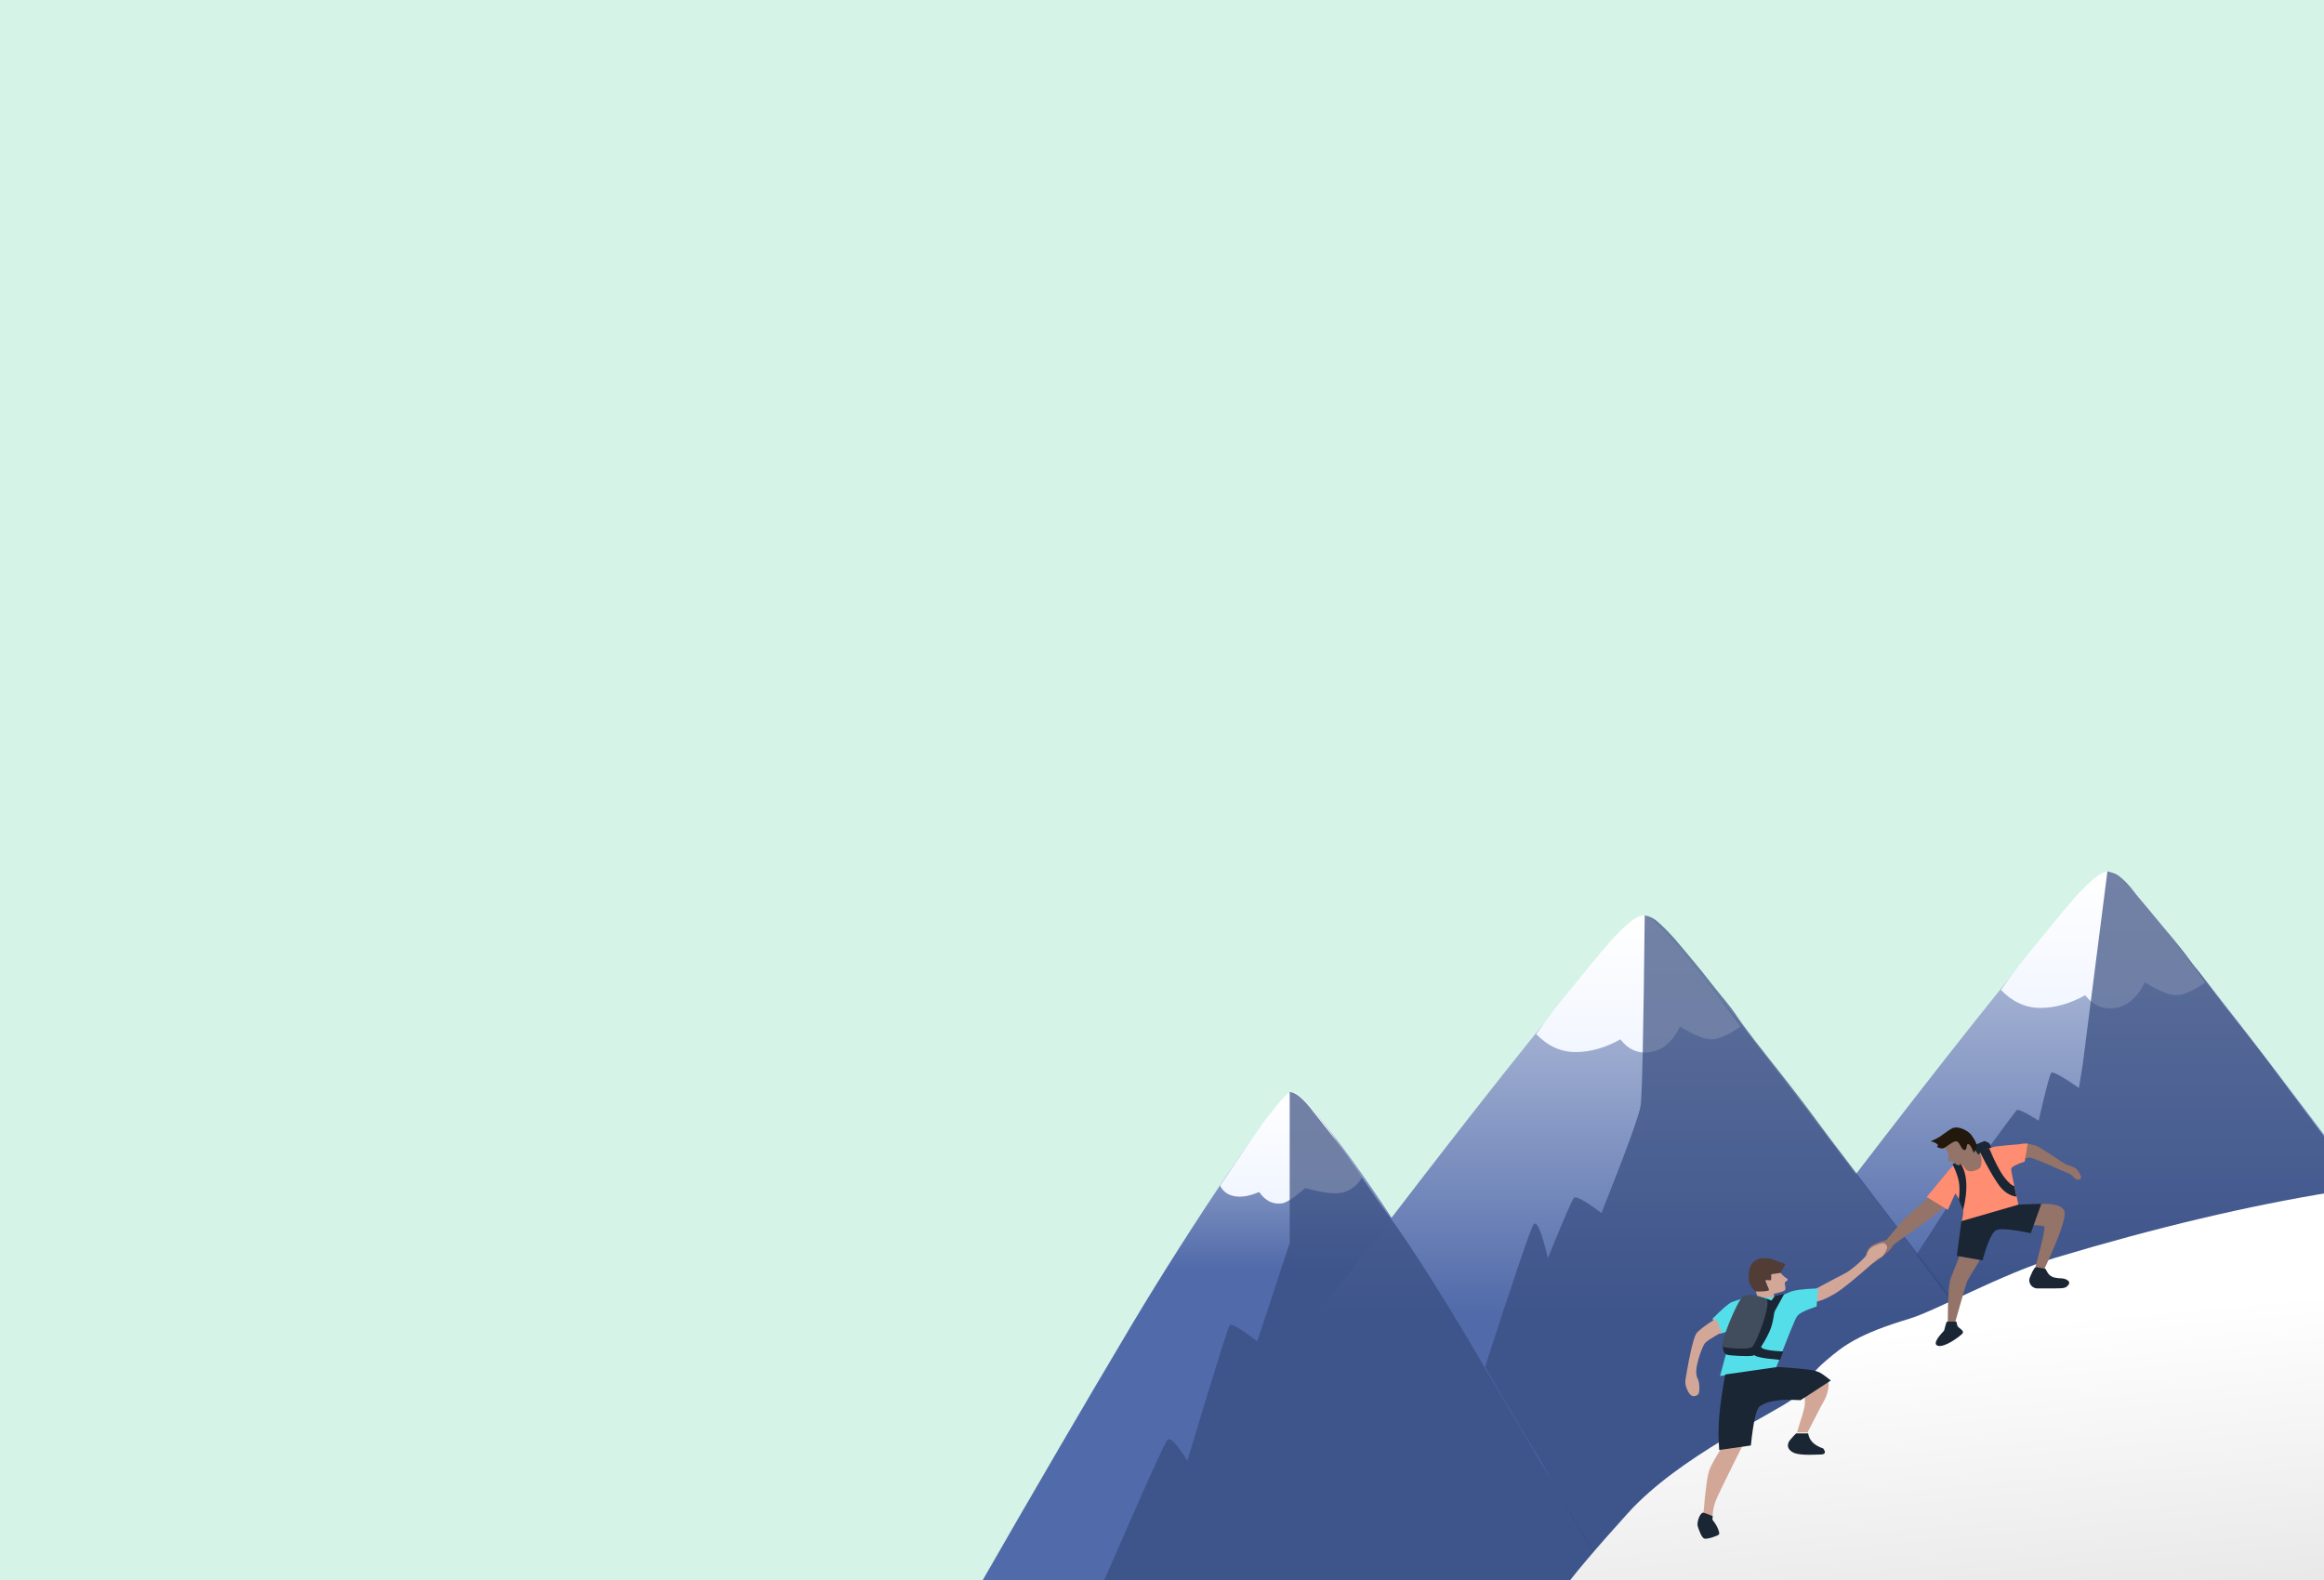 <?xml version="1.0" encoding="UTF-8"?>
<svg width="1000px" height="680px" viewBox="0 0 1000 680" version="1.1" xmlns="http://www.w3.org/2000/svg" xmlns:xlink="http://www.w3.org/1999/xlink">
    <!-- Generator: Sketch 52.6 (67491) - http://www.bohemiancoding.com/sketch -->
    <title>Artboard Copy 3</title>
    <desc>Created with Sketch.</desc>
    <defs>
        <linearGradient x1="50%" y1="-13.539%" x2="50%" y2="59.595%" id="linearGradient-1">
            <stop stop-color="#DCE1EE" offset="0%"></stop>
            <stop stop-color="#516BAA" offset="100%"></stop>
        </linearGradient>
        <linearGradient x1="50%" y1="0%" x2="50%" y2="100%" id="linearGradient-2">
            <stop stop-color="#FFFFFF" offset="0%"></stop>
            <stop stop-color="#F2F6FF" offset="100%"></stop>
        </linearGradient>
        <linearGradient x1="50%" y1="35.319%" x2="50%" y2="-15.91%" id="linearGradient-3">
            <stop stop-color="#516BAA" offset="0%"></stop>
            <stop stop-color="#DCE1EE" offset="100%"></stop>
        </linearGradient>
        <linearGradient x1="50%" y1="0%" x2="50%" y2="100%" id="linearGradient-4">
            <stop stop-color="#FFFFFF" offset="0%"></stop>
            <stop stop-color="#F0F5FF" offset="100%"></stop>
        </linearGradient>
        <linearGradient x1="50%" y1="33.865%" x2="67.319%" y2="133.116%" id="linearGradient-5">
            <stop stop-color="#FFFFFF" offset="0%"></stop>
            <stop stop-color="#DFDFDF" offset="100%"></stop>
        </linearGradient>
    </defs>
    <g id="Artboard-Copy-3" stroke="none" stroke-width="1" fill="none" fill-rule="evenodd">
        <rect fill="#D5F3E7" x="0" y="0" width="1000" height="680"></rect>
        <path d="M911.117,671 C961.289,671 1105.647,628.714 1058.766,566.635 C1011.884,504.556 916.844,375 907.223,375 C897.601,375 806.044,495.109 755.06,562.547 C704.075,629.985 860.945,671 911.117,671 Z" id="Oval-Copy-6" fill="url(#linearGradient-1)" fill-rule="nonzero"></path>
        <path d="M876.802,405.532 C885.204,395.507 900.443,375 907.14,375 C911.605,375 925.558,390.936 949,422.807 C943.689,426.481 939.491,428.317 936.407,428.317 C933.322,428.317 928.826,426.481 922.919,422.807 C919.77,429.248 915.573,432.907 910.331,433.786 C905.089,434.664 900.729,432.841 897.25,428.317 C890.74,431.963 884.311,433.786 877.962,433.786 C871.613,433.786 865.959,431.203 861,426.039 C865.933,419.051 871.2,412.216 876.802,405.532 Z" id="Path-71-Copy-5" fill="url(#linearGradient-2)" fill-rule="nonzero"></path>
        <path d="M986.858,471.5 C982.579,465.706 979.343,461.347 977.15,458.423 C971.739,451.208 963.623,440.836 960.015,436.327 C956.408,431.818 952.548,426.677 948.297,420.995 C944.046,415.314 945.115,417.347 941.979,412.879 C939.889,409.899 936.281,405.39 931.157,399.35 C926.392,393.535 922.387,388.725 919.141,384.921 C918.234,383.857 915.834,380.131 911.476,376.804 C910.596,376.132 909.04,375.531 906.808,375 L896.145,458.423 L894.546,468.211 C887.195,463.189 883.219,461.024 882.618,461.717 C882.016,462.411 880.213,469.279 877.207,482.322 C871.495,478.715 868.339,477.212 867.738,477.813 C866.836,478.715 841.924,512.57 840.683,514.79 C839.277,517.307 833.716,526.025 824,540.944 L845.193,568 L1052,558.981 L986.858,471.5 Z" id="Path-94-Copy-2" fill-opacity="0.7" fill="#374C7F" fill-rule="nonzero"></path>
        <path d="M559.417,685 C575.921,685 620.115,685 692,685 C658.004,624.465 636.174,585.854 626.511,569.167 C591.625,508.924 561.16,470 555.929,470 C550.698,470 511.207,529.5 487.043,570.068 C467.226,603.338 444.879,641.649 420,685 C501.054,685 547.526,685 559.417,685 Z" id="Oval-Copy-4" fill="url(#linearGradient-3)" fill-rule="nonzero"></path>
        <path d="M545.96,480.047 C548.949,476.489 553.487,470 555.7,470 C557.914,470 559.242,471.671 560.57,472.74 C561.898,473.809 566.1,479.12 571.196,485.527 C572.64,487.343 577.574,494.43 586,506.787 C584.344,509.81 581.861,511.883 578.549,513.005 C575.238,514.126 569.608,513.565 561.661,511.322 C556.914,515.396 553.602,517.58 551.726,517.873 C547.799,518.488 544.488,516.865 541.792,513.005 C537.79,514.732 534.313,515.347 531.361,514.85 C528.409,514.352 526.289,512.839 525,510.308 C536.534,493.038 543.52,482.951 545.96,480.047 Z" id="Path-71-Copy-3" fill="url(#linearGradient-4)" fill-rule="nonzero"></path>
        <path d="M710.693,681 C760.865,681 905.67,647.714 858.788,585.635 C811.907,523.556 716.867,394 707.245,394 C697.624,394 606.067,514.109 555.083,581.547 C504.098,648.985 660.521,681 710.693,681 Z" id="Oval-Copy-5" fill="url(#linearGradient-1)" fill-rule="nonzero"></path>
        <path d="M676.802,424.532 C685.204,414.507 700.443,394 707.14,394 C711.605,394 725.558,409.936 749,441.807 C743.689,445.481 739.491,447.317 736.407,447.317 C733.322,447.317 728.826,445.481 722.919,441.807 C719.77,448.248 715.573,451.907 710.331,452.786 C705.089,453.664 700.729,451.841 697.25,447.317 C690.74,450.963 684.311,452.786 677.962,452.786 C671.613,452.786 665.959,450.203 661,445.039 C665.933,438.051 671.2,431.216 676.802,424.532 Z" id="Path-71-Copy-4" fill="url(#linearGradient-2)" fill-rule="nonzero"></path>
        <path d="M787.621,490.231 C783.349,484.453 780.119,480.106 777.93,477.19 C772.528,469.995 764.426,459.653 760.825,455.156 C757.224,450.659 752.725,444.813 750.098,441.216 C747.471,437.619 745.907,434.92 742.902,431.323 C740.898,428.925 737.3,424.428 732.107,417.833 C727.851,412.633 724.102,408.136 720.862,404.343 C719.092,402.27 715.015,398.047 712.766,396.248 C711.266,395.049 709.581,394.3 707.71,394 C707.172,444.484 706.582,471.794 705.941,475.931 C705.3,480.068 699.687,495.447 689.103,522.068 C682.002,516.731 678.033,514.573 677.195,515.592 C676.358,516.611 672.638,525.245 666.036,541.494 C663.21,529.502 661.095,524.761 659.691,527.271 C658.286,529.781 651.389,550.111 639,588.26 C650.395,608.045 658.191,621.236 662.389,627.831 C664.198,630.673 666.273,635.135 669.586,640.872 C672.502,645.922 678.349,655.965 687.128,671 L854,577.468 L787.621,490.231 Z" id="Path-94-Copy" fill-opacity="0.7" fill="#374C7F" fill-rule="nonzero"></path>
        <path d="M554.945,470 L554.945,534.909 L540.986,577.28 C534.713,572.472 530.828,570.068 529.33,570.068 C528.79,570.068 522.648,589.601 510.905,628.667 C506.411,621.455 503.565,618.449 502.367,619.652 C501.169,620.854 491.38,642.636 473,685 L696,685 C665.776,634.222 646.469,601.621 638.081,587.197 C625.498,565.561 607.691,536.641 597.187,522.739 C591.398,515.077 579.717,496.963 575.167,491.186 C569.605,484.123 566.179,479.917 564.831,478.114 C563.483,476.311 561.209,473.561 558.989,471.803 C557.51,470.631 556.161,470.03 554.945,470 Z" id="Path-95-Copy" fill-opacity="0.7" fill="#374C7F" fill-rule="nonzero"></path>
        <path d="M672,685 C676.173,678.874 685.661,667.618 700.463,651.231 C722.667,626.65 763.099,608.469 771.407,602.069 C779.716,595.67 775.198,594.506 786.029,585.322 C793.147,579.286 799.349,574.205 821.772,567.494 C832.603,564.253 861.861,548.083 884.161,541.383 C927.524,528.352 967.471,518.891 1004,513 L1004,685 L672,685 Z" id="Path-93" fill="url(#linearGradient-5)" fill-rule="nonzero"></path>
        <g id="Group" transform="translate(725, 483)" fill-rule="nonzero">
            <path d="M16.421,139.1 L25.508,137.8 C23.804,141.097 21.857,144.997 19.666,149.5 C16.381,156.255 14.246,160.382 13.176,163.15 C12.463,164.995 12.03,167.162 11.878,169.65 L7.984,168.256 C8.849,157.919 9.715,151.667 10.58,149.5 C11.445,147.333 13.392,143.867 16.421,139.1 Z" id="Path-49" fill="#D2A798"></path>
            <path d="M131.85,11.231 C131.563,9.657 130.963,8.756 130.05,8.528 C128.68,8.185 130.31,7.457 125.55,9.429 C122.376,10.743 119.526,12.245 117,13.934 L120.15,20.241 L131.85,11.231 Z" id="Path-5" fill="#1A2634"></path>
            <path d="M7.65,168.035 C8.115,167.828 11.354,169.303 11.7,169.386 C12.503,169.578 11.344,170.545 12.121,171.461 C13.996,173.671 15.035,176.677 14.717,177.311 C14.4,177.946 9.675,179.528 8.4,179.19 C7.125,178.851 5.906,175.095 5.503,173.795 C5.1,172.495 6.106,168.722 7.65,168.035 Z" id="Path-50" fill="#1A2634"></path>
            <path d="M61.204,110.871 C61.637,110.005 61.853,110.655 61.853,112.821 C61.853,117.253 59.329,120.734 58.608,122.178 C57.743,123.911 55.796,127.68 52.767,133.484 L48.224,133.484 C50.172,127.354 51.254,123.671 51.469,122.434 C51.684,121.198 51.684,119.51 51.469,117.371 L61.204,110.871 Z" id="Path-79" fill="#D2A798"></path>
            <polygon id="Path-91" fill="#947368" points="120.266 22.1 131.3 20.394 128.703 13 117.021 16.981"></polygon>
            <path d="M30.051,71.5 L31.349,75.4 C33.039,75.491 34.337,75.537 35.243,75.537 C36.149,75.537 37.231,75.491 38.488,75.4 L37.839,71.5 L30.051,71.5 Z" id="Path-92" fill="#D2A798"></path>
            <path d="M118.319,57.2 C116.588,61.533 115.29,64.783 114.425,66.95 C113.559,69.117 113.127,75.4 113.127,85.8 L116.372,85.8 C119.401,74.967 121.131,69.117 121.564,68.25 C121.997,67.383 123.944,64.133 127.405,58.5 L118.319,57.2 Z" id="Path-85" fill="#947368"></path>
            <path d="M149.472,44.308 C152.501,44.308 154.232,44.525 154.665,44.958 C155.097,45.392 153.799,51.242 150.77,62.508 L154.665,63.158 C161.588,48.425 164.4,39.975 163.102,37.808 C161.804,35.642 158.126,34.775 152.069,35.208 L149.472,44.308 Z" id="Path-86" fill="#947368"></path>
            <path d="M144.28,16.25 C146.444,15.261 148.174,14.984 149.472,15.417 C151.42,16.067 160.506,19.967 161.804,20.617 C163.102,21.267 165.219,21.846 166.347,22.75 C167.476,23.654 168.213,25.007 169.592,24.7 C170.512,24.495 170.728,23.845 170.241,22.75 C169.723,21.598 169.074,20.67 168.294,19.967 C167.124,18.912 165.049,18.667 163.751,18.017 C162.453,17.367 153.674,11.152 151.42,10.217 C149.916,9.594 147.753,9.222 144.929,9.1 L144.28,16.25 Z" id="Path-87" fill="#947368"></path>
            <path d="M104.823,32.5 C99.631,36.833 96.386,39.65 95.088,40.95 C93.79,42.25 90.977,45.5 86.651,50.7 C83.062,51.658 80.836,52.57 79.97,53.437 C78.672,54.737 77.715,56.021 78.213,57.85 C78.711,59.679 80.16,61.221 81.458,60.45 C82.756,59.679 86.872,56.207 87.759,55.387 C88.646,54.567 89.247,53.3 89.896,52.65 C90.545,52 103.341,43.06 106.122,40.95 C107.975,39.544 109.706,38.027 111.314,36.4 L104.823,32.5 Z" id="Path-88" fill="#947368"></path>
            <path d="M114.101,20.021 L104.04,32.162 L113.127,37.7 L116.372,30.55 C118.163,33.281 119.245,35.335 119.617,36.712 C119.989,38.089 119.773,40.255 118.968,43.212 L143.631,36.062 C141.468,26.321 140.386,21.017 140.386,20.15 C140.386,19.283 142.333,18.2 146.227,16.9 L147.525,9.1 C140.17,9.741 135.626,10.175 133.896,10.4 C132.165,10.625 129.785,11.596 126.756,13.312 C126.922,13.312 127.138,13.745 127.405,14.612 C127.806,15.912 127.806,19.111 126.756,19.812 C124.809,21.112 122.862,21.45 121.564,20.8 C120.266,20.15 120.072,18.409 118.319,17.55 C117.687,17.24 116.497,17.847 114.75,19.371 L114.101,20.021 Z" id="Path-41" fill="#FF8D71"></path>
            <path d="M126.9,12.614 C129.844,18.626 132.469,23.281 134.775,26.579 C137.081,29.877 139.706,31.679 142.65,31.985 L141.75,27.48 C140.55,27.18 139.05,25.828 137.25,23.426 C135.45,21.023 133.35,16.969 130.95,11.262 L126.9,12.614 Z" id="Path-3" fill="#1A2634"></path>
            <path d="M115.2,18.02 C116.653,21.156 117.553,23.708 117.9,25.678 C118.247,27.648 118.247,30.201 117.9,33.337 L119.7,37.842 C120.833,33.312 121.283,29.258 121.05,25.678 C120.817,22.099 119.767,19.096 117.9,16.668 L115.2,18.02 Z" id="Path-4" fill="#1A2634"></path>
            <path d="M118.968,42.567 L117.021,57.504 L128.054,59.454 C130.218,51.663 132.165,47.334 133.896,46.467 C135.626,45.601 140.602,46.03 148.823,47.754 L153.367,35.1 L143.631,35.417 L118.968,42.567 Z" id="Path-42" fill="#1A2634"></path>
            <path d="M124.444,16.416 L122.697,14.714 C120.922,16.855 119.84,18.114 119.452,18.492 C119.064,18.87 117.9,18.492 115.96,17.356 C115.161,18.017 114.637,18.135 114.388,17.71 C114.014,17.072 114.75,16.543 113.631,14.519 C112.513,12.495 110.476,12.44 110.476,11.306 C110.475,10.171 113.965,5.633 115.129,5.634 C116.293,5.634 118.622,9.039 119.204,9.039 C119.786,9.039 119.785,5.635 120.367,5.635 C120.948,5.636 122.553,7.986 123.859,9.608 C124.731,10.689 125.701,11.635 126.77,12.446 L127.353,16.417 L124.444,16.416 Z" id="Path-43" fill="#947368" transform="translate(118.914, 12.134) rotate(13) translate(-118.914, -12.134) "></path>
            <path d="M112.237,12.205 C111.64,12.558 110.642,12.558 109.245,12.204 C109.841,11.781 109.841,11.397 109.245,11.053 C108.648,10.709 107.651,10.517 106.253,10.477 C107.924,9.241 109.041,8.31 109.605,7.685 C112.262,4.738 113.528,3.018 114.858,2.47 C117.488,1.387 121.542,2.835 122.739,3.986 C123.936,5.137 125.137,6.067 125.732,7.439 C126.129,8.355 126.014,9.61 125.389,11.207 C124.062,9.081 123.031,8.018 122.296,8.018 C121.192,8.018 122.586,10.895 121.1,10.895 C119.614,10.894 118.402,7.686 116.91,8.016 C115.419,8.347 113.132,11.675 112.237,12.205 Z" id="Path-44" fill="#22180B" transform="translate(116.108, 7.279) rotate(13) translate(-116.108, -7.279) "></path>
            <path d="M56.012,77.324 C58.608,76.891 61.637,75.591 65.099,73.424 C70.291,70.174 81.503,59.964 82.622,59.124 C83.741,58.283 85.077,58.107 85.868,56.524 C86.658,54.94 87.669,53.943 86.517,52.624 C85.364,51.305 83.546,52.347 81.324,53.274 C79.103,54.201 78.728,55.874 78.079,57.174 C77.43,58.474 71.589,63.674 68.993,64.974 C67.262,65.841 63.151,68.007 56.661,71.474 L56.012,77.324 Z" id="Path-82" fill="#D2A798"></path>
            <path d="M28.753,74.75 C30.051,74.75 34.261,75.554 36.541,75.4 C40.771,75.115 43.854,73.701 44.979,73.138 C46.709,72.271 50.82,71.725 57.31,71.5 L56.661,79.3 C51.902,80.825 49.089,82.238 48.224,83.538 C47.358,84.838 44.33,92.309 39.137,105.95 L15.123,109.2 C18.585,96.425 20.315,89.93 20.315,89.713 C20.315,89.496 18.585,89.925 15.123,91 L11.878,84.559 C16.205,80.186 19.017,77.783 20.315,77.35 C22.263,76.7 27.455,74.75 28.753,74.75 Z" id="Path-45" fill="#54DEEA"></path>
            <path d="M17.355,108.55 C16.004,115.932 15.138,121.998 14.759,126.75 C14.379,131.502 14.379,136.268 14.759,141.05 L28.389,139.1 C29.433,128.869 30.731,123.236 32.283,122.2 C34.23,120.9 36.252,120.154 40.72,119.6 C42.4,119.392 45.428,119.392 49.807,119.6 L62.787,111.15 C60.143,108.976 58.317,107.722 57.31,107.387 C54.187,106.349 52.118,106.349 49.807,106.087 C48.399,105.927 45.154,105.665 40.071,105.3 L17.355,108.55 Z" id="Path-46" fill="#1A2634"></path>
            <path d="M47.838,133.9 L53.03,133.9 C53.296,135.465 53.945,136.765 54.978,137.8 C56.011,138.835 57.525,139.701 59.521,140.4 C60.819,142.133 60.386,143 58.223,143 C54.978,143 48.487,143.65 45.891,141.7 C44.538,140.684 43.944,139.583 44.593,137.8 C44.81,137.203 45.892,135.903 47.838,133.9 Z" id="Path-80" fill="#1A2634"></path>
            <path d="M13.305,84.5 C8.546,87.533 5.733,89.7 4.868,91 C3.57,92.95 1.623,102.483 0.974,106.6 C0.324,110.717 -0.392,111.973 0.974,115.05 C2.339,118.127 3.581,118.166 4.868,117.65 C6.155,117.134 6.344,116.127 6.166,113.1 C5.988,110.073 4.868,110.5 4.868,107.25 C4.868,104 7.464,96.2 8.762,94.9 C9.627,94.033 12.007,92.517 15.901,90.35 L13.305,84.5 Z" id="Path-81" fill="#D2A798"></path>
            <path d="M40.275,63.7 C41.608,65.463 42.743,66.592 43.681,67.087 C45.087,67.83 43.383,68.529 43.032,68.9 C42.68,69.271 43.735,71.544 43.032,72.287 C42.563,72.782 40.472,73.387 36.759,74.1 C34.883,69.643 33.945,67.167 33.945,66.671 C33.945,66.176 36.055,65.186 40.275,63.7 Z" id="Path-84" fill="#D2A798"></path>
            <path d="M112.806,85.8 C112.592,85.8 112.159,87.1 111.508,89.7 C107.88,93.491 107.015,95.657 108.911,96.2 C111.757,97.014 117.944,92.417 119.296,91.063 C120.648,89.709 117.806,88.677 117.349,87.75 C116.892,86.823 117.021,85.8 116.7,85.8 C116.379,85.8 113.127,85.8 112.806,85.8 Z" id="Path-89" fill="#1A2634"></path>
            <path d="M150.965,62.4 C150.315,62.4 149.119,65.07 148.368,66.95 C147.617,68.83 149.119,71.5 151.614,71.5 C154.108,71.5 155.508,71.5 159.402,71.5 C163.296,71.5 163.849,71.279 164.854,70.2 C165.86,69.121 165.341,68.229 163.945,67.6 C162.549,66.971 160.96,67.263 159.662,66.95 C159.125,66.821 158.104,66.821 156.818,65.65 C156.387,65.257 155.821,64.391 155.119,63.05 C152.782,62.617 151.397,62.4 150.965,62.4 Z" id="Path-90" fill="#1A2634"></path>
            <path d="M30.523,72.862 C28.478,71.374 27.455,69.369 27.455,66.848 C27.455,63.065 28.163,60.926 30.287,59.53 C32.411,58.134 34.063,58.562 35.479,58.562 C36.601,58.562 37.724,59 39.198,59.53 C39.584,59.669 39.019,59.595 41.143,60.294 C42.56,60.759 43.268,60.992 43.268,60.992 L41.143,64.846 C38.766,65.17 37.555,65.335 37.509,65.342 C36.612,65.481 37.603,67.276 36.895,67.974 C36.696,68.17 34.927,67.739 34.771,67.974 C34.407,68.525 36.187,71.465 36.187,72.164 C36.187,72.629 34.299,72.862 30.523,72.862 Z" id="Path-83" fill="#523C36"></path>
            <path d="M36,78.386 L38.7,74.782 L42.75,73.881 L37.8,82.891 C33.9,91.3 32.25,95.955 32.85,96.856 C33.45,97.757 36.6,98.358 42.3,98.658 L40.95,102.262 C33.75,101.662 30,100.911 29.7,100.01 C29.4,99.109 30.3,94.003 32.4,84.693 L36,78.386 Z" id="Path-8" fill="#1A2634"></path>
            <path d="M16.2,95.505 L31.95,75.233 C35.507,75.895 37.607,76.646 38.25,77.485 C39.215,78.744 38.059,85.474 37.095,88.297 C35.648,92.531 31.05,100.01 29.25,100.46 C27.45,100.911 19.35,100.46 18,100.01 C16.628,99.552 16.2,97.307 16.2,95.505 Z" id="Path-7" fill="#1A2634"></path>
            <path d="M34.868,75.883 C37.8,77.035 30.6,95.505 28.931,96.737 C27.262,97.968 18.961,97.284 16.65,96.737 C14.339,96.19 22.5,77.035 24.75,75.233 C27,73.431 31.936,74.731 34.868,75.883 Z" id="Path-6" fill="#414D5C"></path>
        </g>
    </g>
</svg>